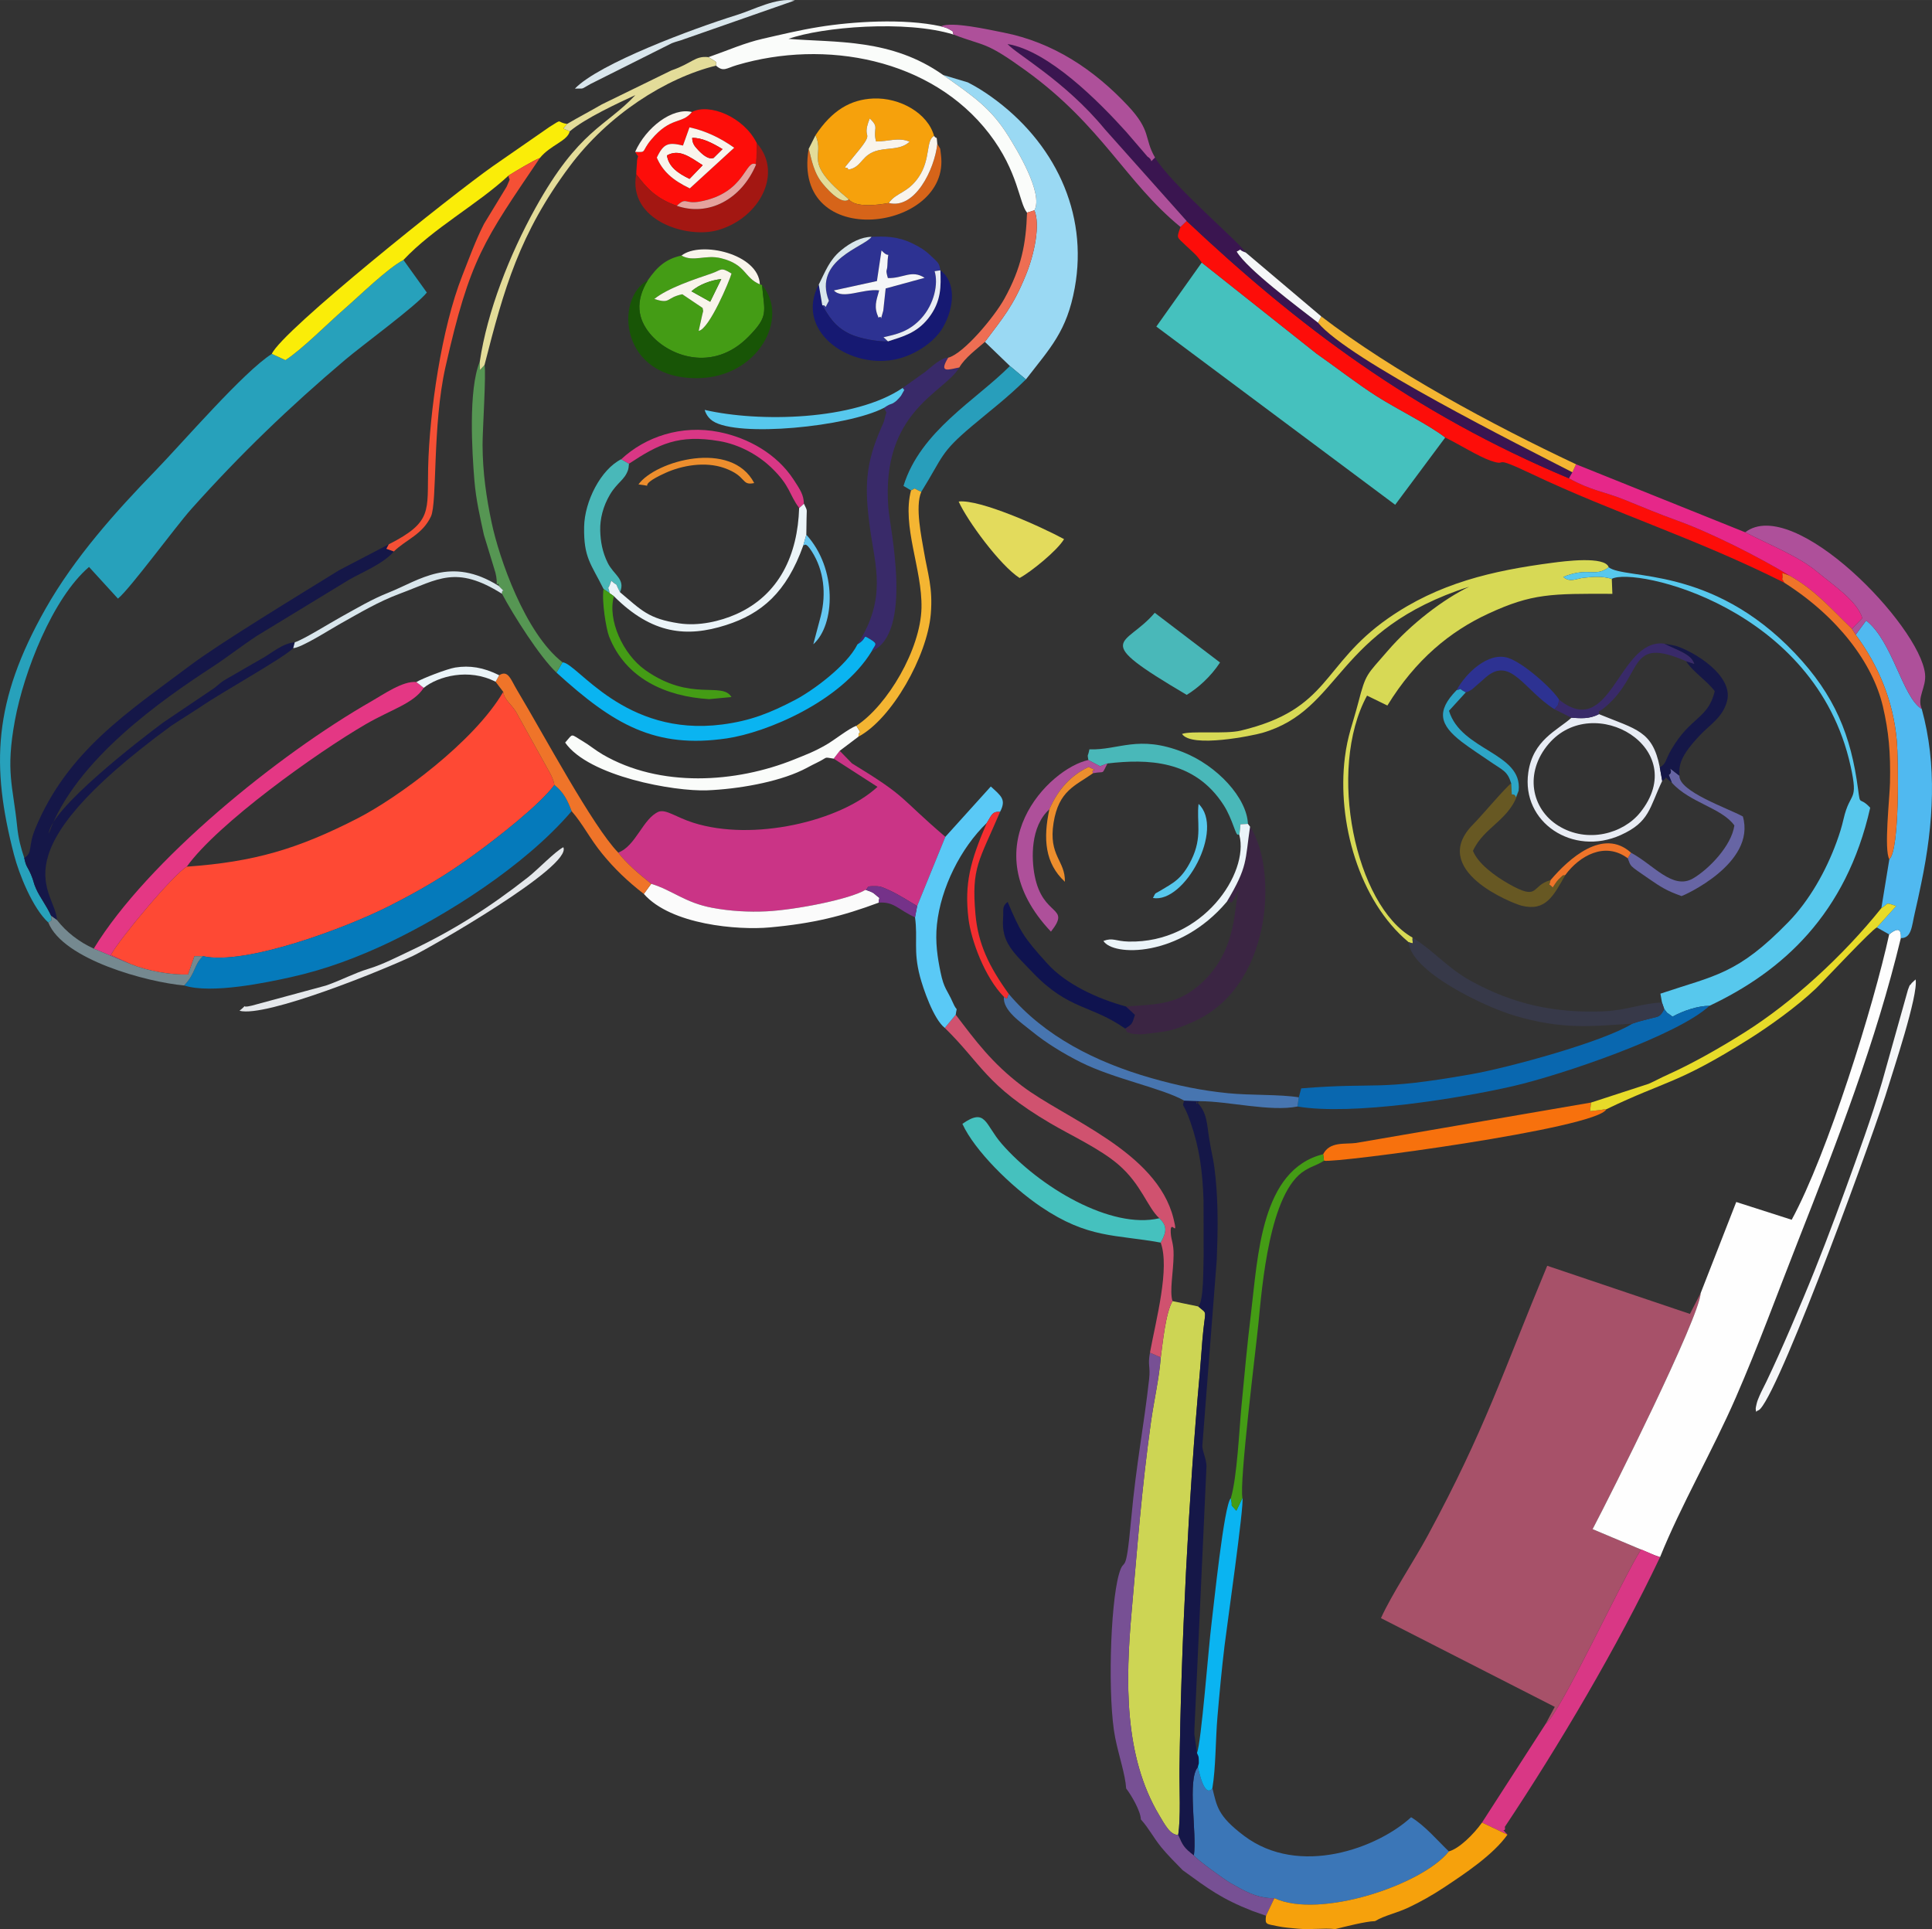 <?xml version="1.0" encoding="UTF-8"?>
<!DOCTYPE svg PUBLIC "-//W3C//DTD SVG 1.1//EN" "http://www.w3.org/Graphics/SVG/1.1/DTD/svg11.dtd">
<!-- Creator: CorelDRAW -->
<svg xmlns="http://www.w3.org/2000/svg" xml:space="preserve" width="25.974mm" height="25.934mm" version="1.1" style="shape-rendering:geometricPrecision; text-rendering:geometricPrecision; image-rendering:optimizeQuality; fill-rule:evenodd; clip-rule:evenodd"
viewBox="0 0 2633.04 2628.95"
 xmlns:xlink="http://www.w3.org/1999/xlink"
 xmlns:xodm="http://www.corel.com/coreldraw/odm/2003">
 <rect x="0" y="0" width="2633.04" height="2628.95" fill="#333333" stroke="none"/>
 <defs>
  <style type="text/css">
   <![CDATA[
    .fil7 {fill:#057ABB}
    .fil18 {fill:#0967AF}
    .fil31 {fill:#0AB4F1}
    .fil49 {fill:#0F134F}
    .fil12 {fill:#151748}
    .fil40 {fill:#161972}
    .fil36 {fill:#185506}
    .fil4 {fill:#27A1BB}
    .fil46 {fill:#289EBB}
    .fil20 {fill:#2D3292}
    .fil61 {fill:#2DA6C7}
    .fil34 {fill:#373949}
    .fil27 {fill:#392A69}
    .fil19 {fill:#3A1550}
    .fil22 {fill:#3B2543}
    .fil8 {fill:#3B76B7}
    .fil17 {fill:#449C15}
    .fil6 {fill:#45C1BE}
    .fil41 {fill:#4775B0}
    .fil33 {fill:#49B8B9}
    .fil13 {fill:#50B9F0}
    .fil42 {fill:#569653}
    .fil14 {fill:#57C8ED}
    .fil30 {fill:#5AC9F6}
    .fil63 {fill:#66C8F2}
    .fil47 {fill:#675823}
    .fil52 {fill:#6765A4}
    .fil65 {fill:#753289}
    .fil57 {fill:#758990}
    .fil15 {fill:#775094}
    .fil10 {fill:#9AD9F3}
    .fil38 {fill:#A31712}
    .fil0 {fill:#A75169}
    .fil26 {fill:#AE509A}
    .fil3 {fill:#CA3486}
    .fil5 {fill:#CDD554}
    .fil28 {fill:#D0526F}
    .fil53 {fill:#D66419}
    .fil9 {fill:#D7D955}
    .fil24 {fill:#D93785}
    .fil59 {fill:#D9E6EC}
    .fil37 {fill:#E3DB5C}
    .fil44 {fill:#E3DC99}
    .fil21 {fill:#E43784}
    .fil64 {fill:#E5A29D}
    .fil55 {fill:#E5E8EB}
    .fil29 {fill:#E62789}
    .fil48 {fill:#E7DB29}
    .fil51 {fill:#E8ECF4}
    .fil54 {fill:#EBF4F8}
    .fil62 {fill:#ED8E2D}
    .fil56 {fill:#EE6E53}
    .fil43 {fill:#EF7429}
    .fil60 {fill:#F42E30}
    .fil50 {fill:#F4B532}
    .fil39 {fill:#F55035}
    .fil45 {fill:#F5F6F8}
    .fil16 {fill:#F6A10C}
    .fil32 {fill:#F7710D}
    .fil58 {fill:#F9F4EC}
    .fil25 {fill:#FAED08}
    .fil23 {fill:#FAFCFA}
    .fil35 {fill:#FBFBFB}
    .fil11 {fill:#FD0D09}
    .fil1 {fill:#FE4934}
    .fil2 {fill:#FEFEFE}
   ]]>
  </style>
 </defs>
 <g id="Camada_x0020_1">
  <g id="_1933893460816">
   <path class="fil0" d="M2254.72 2119.34l-18.12 -7.88c-27.32,43.49 -109.48,222.24 -129.97,237.62l12.29 -23 -236.88 -120.92c14.74,-32.65 44.92,-77.69 63.8,-112.61 78.38,-144.95 101.89,-221.39 162.8,-367.59l194.5 65.62 14.63 -28.42c-1.83,33.85 -122.1,273.89 -147.32,321.75l84.26 35.44z"/>
   <path class="fil1" d="M755.61 1069.71c-20.72,27.71 -77.28,71.64 -109.33,95 -39.51,28.8 -73.35,48.45 -115.45,69.85 -58.88,29.93 -196.54,81.53 -254.16,68.49l-11.72 -0.02 -8.6 24.98c-22.68,0.8 -54.29,-4.4 -78.44,-14.23l-26.82 -12.46c11.72,-21.98 86.13,-110.81 103.43,-120.24 92.39,-6.5 151.7,-24.28 232.98,-65.93 54.19,-27.79 158.59,-104 198.34,-172.33 1.19,10.29 11.35,17.31 17.22,26.86l38.47 69.31c5.74,11.17 11.83,18.74 14.07,30.74z"/>
   <path class="fil2" d="M2590.57 1278.41c-34.12,141.38 -85.7,274.6 -140.62,414.21 -27.75,70.51 -53.31,140.77 -84.29,211.88 -31.46,72.24 -74.73,146.73 -103.26,217.55l-7.67 -2.71 -84.26 -35.44c25.22,-47.86 145.49,-287.9 147.32,-321.75l48.47 -124.1 75.55 24.23c48.97,-90 111.76,-291.93 132.86,-388.92 7.95,-6.52 16.98,-11.41 15.91,5.05z"/>
   <path class="fil3" d="M1288.38 1140.4l-38.41 94.3c-10.84,-6.33 -25.4,-15.9 -38.94,-21.93 -7.34,-3.26 -10.46,-4.94 -16.98,-5.1 -15.8,-0.38 -8.96,1.67 -14.36,4.9 -22.17,13.25 -96.36,27.46 -135.07,29.38 -24.03,1.19 -49.42,-0.2 -73.98,-4.82 -37.13,-6.96 -54.01,-23.83 -83.15,-32.7 -17.64,-14.09 -33.99,-28.07 -44.97,-42.55 24.07,-8.72 33.7,-46.76 55.32,-55.79 10.34,-3.33 23.21,7.5 46.74,15.03 81.38,26.08 200.41,-1.72 251.31,-48.82l-59.7 -38.45 8.23 -10.67 16.72 17.15c77.83,47.52 61.76,44.13 127.23,100.06z"/>
   <path class="fil4" d="M33.04 1169.14c2.87,13.33 3.9,10.45 9.1,22.45 4.13,9.51 3.14,10.94 7.05,19.59 5.49,12.2 13.65,21.9 20.51,36.89 0.1,8.92 2.42,4.55 -3.83,9.12 -21.15,-19.25 -39.8,-65.36 -46.84,-92.57 -31.31,-120.94 -28.47,-208.79 42.96,-334.93 39.65,-70.03 95.95,-132.73 149.82,-188.26 36.95,-38.09 120.46,-135.07 158.7,-159.19l18.53 8.54c22.64,-14.66 56.41,-48.86 80.14,-69.59 23.25,-20.3 58.47,-55.05 80.66,-66.92l31.89 44.39c-14.64,18.24 -87.08,71.12 -111.47,91.77 -75.69,64.06 -142.63,128.43 -209.51,203.21 -21.61,24.19 -83.87,109.27 -100.02,122.12l-39.42 -43.14c-49.69,42.62 -88.75,143.06 -100.93,208.84 -13.05,70.53 -2.6,89.67 2.93,144.14 1.83,18.16 5.28,30.09 9.73,43.55z"/>
   <path class="fil5" d="M1605.69 2500.57c-10.86,0.4 -18.34,-14.3 -25.72,-26.62 -48.57,-81.04 -45.99,-184.07 -37.73,-277.65 7.93,-89.78 13.57,-166.37 26.29,-258 4.02,-29.01 11.23,-59.78 13.43,-88.48 2.55,-18.36 6.47,-60.34 16,-76.67l35.12 7.27c13.61,11.94 9.32,1.08 5.59,46.18 -1.38,16.63 -2.03,28.26 -3.59,45.44 -15.05,165.57 -25.6,373.25 -27.57,539.04 -0.29,25.51 1.91,66.32 -1.8,89.5z"/>
   <path class="fil6" d="M1969.63 596.24l-68.2 91.65 -325.53 -242.86 61.9 -87.22 156.23 123.92c25.72,17.99 55.66,41.34 82.64,58.49 26.74,17 72.5,39.66 92.96,56.02z"/>
   <path class="fil7" d="M779.07 1105.42c-65.03,76.09 -172.81,142.58 -247.39,178.27 -42.64,20.41 -87.21,37.33 -135.41,48 -31.73,7.03 -108.36,23.33 -145.32,11.27 16.26,-17.06 13,-28.11 25.72,-39.93 57.62,13.05 195.28,-38.56 254.16,-68.49 42.1,-21.4 75.94,-41.05 115.45,-69.85 32.05,-23.36 88.61,-67.29 109.33,-95 12.76,9.93 18.18,21.7 23.46,35.71z"/>
   <path class="fil8" d="M1974.59 2523.05c-36.07,45.59 -176.07,92.54 -237.8,63.74l-6.48 -0.09c-19.42,-1.39 -33.96,-9.4 -53.37,-20.54 -8.27,-4.74 -45.75,-31.85 -49.87,-37.58 4.45,-29.46 -9.37,-103.68 5.49,-120.46l1.56 6.48c0.22,0.86 0.53,2.23 0.78,3.17 9.07,34.25 17.35,18.98 17.38,18.96 6.22,24.71 6.75,37.53 42.98,64.91 75.61,57.16 183.01,16.33 227.88,-25.15 18.61,11.15 36.06,31.87 51.44,46.56z"/>
   <path class="fil9" d="M2192.46 773.1c-19.23,14.23 -26.92,-1.06 -61.92,13.06 8.26,8.16 18.88,2.19 26.69,1.34 13.7,-1.51 25.04,-2.78 39.42,1.34l0.79 20.41c-83.34,-0.27 -109.29,-0.62 -168.92,26.95 -52.07,24.07 -99.24,62.57 -137.71,125.27l-27.71 -13.52c-55.13,101.24 -15.54,286.11 62.02,329.81 -0.69,8.96 3.61,8.86 -5.31,6.27 -68.1,-56.68 -97.74,-165.15 -86.95,-251.69 3.82,-30.57 10.49,-44.82 18.42,-75.36 10.28,-39.57 11.2,-36.67 39.75,-69.78 32,-37.15 76.34,-70.81 111.54,-87.8 -184.17,59.07 -173.41,167.8 -282.34,199.37 -12.86,3.73 -96.46,20.93 -109.29,1.41 12.3,-4.61 58.91,0.53 79.97,-4.52 122.18,-29.29 109.52,-89.06 200.7,-152.88 68.87,-48.21 142.28,-65.1 224.1,-75.84 14.7,-1.94 71.99,-9.63 76.74,6.16z"/>
   <path class="fil10" d="M1398.17 517.01l-21.81 -18.26 -34.07 -32.85c24.53,-33.01 38.13,-47.76 55.87,-91.26 11.71,-28.71 19.78,-68.51 11.59,-88.02 12.69,-23.12 -24.59,-83.73 -35.13,-100.67 -24.2,-38.92 -47.88,-54.44 -89.36,-83.82l33.73 10.11c11.15,5.71 21.25,11.98 31.44,19.22 86.18,61.28 133.13,157.76 114.29,260.91 -10.83,59.27 -33.1,81.37 -66.54,124.65z"/>
   <path class="fil11" d="M2138.3 651.87c30.37,16.83 47.79,17.94 74.79,28.83 24.41,9.85 48.2,19.9 71.73,28.33 46.48,16.64 112.01,49.87 154.42,75.58l-10.24 -3.72c2.09,14.34 -3.43,2.06 2.79,13.23 -120.14,-60.39 -231.39,-94.68 -343.49,-147.88 -60.03,-28.5 -29.76,-9.04 -57.1,-18.54 -16.29,-5.67 -44.14,-23.07 -61.56,-31.47 -20.46,-16.36 -66.22,-39.02 -92.96,-56.02 -26.98,-17.15 -56.92,-40.5 -82.64,-58.49l-156.23 -123.92c-7.78,-11.53 -10.86,-12.76 -21.28,-22.87 -13.31,-12.91 -13.14,-9.51 -7.7,-25.69l8.38 -8.11c150.84,142.16 308.39,261.57 521.09,350.73z"/>
   <path class="fil12" d="M1631.31 2388.79c1.65,4.96 2.3,2.81 2.52,10.05 0.21,6.79 -0.13,3.53 -1.27,9.3 -14.86,16.78 -1.04,91 -5.49,120.46 -13.53,-10.5 -15.05,-13.41 -21.39,-28.02 3.71,-23.18 1.51,-64 1.8,-89.5 1.98,-165.78 12.52,-373.47 27.57,-539.04 1.56,-17.17 2.21,-28.81 3.59,-45.44 3.73,-45.09 8.03,-34.23 -5.59,-46.18 7.7,-6.39 6.68,-53.51 7.33,-69.21l-0.14 -75.15c-1.31,-39.72 -5.33,-70.96 -17.9,-107.14 -10.1,-29.03 -11.78,-18.42 -8.52,-29.04l21.26 0.79c-7.7,3.81 -2.73,9.29 -4.91,0.35 15.15,13.93 14.54,30.75 17.88,51.37 1.21,7.45 0.44,2.62 1.57,8.91l1.05 5.8c0.26,1.41 1.57,7.55 2.37,11.77 1.54,8.07 2.76,17.4 3.72,27.38 3.52,36.69 3,71.92 1.53,110.11l-19.75 254.8c0.79,8.6 5.39,16.54 5.73,26.85l-15.41 336.41c-0.38,10.39 -1.04,17.26 -1.17,28.59l3.59 25.77z"/>
   <path class="fil12" d="M536.72 751.52c-14.11,16.85 -45.23,29.26 -60.6,38.26l-125.75 76.58c-21.75,14.34 -39.79,28.69 -61.1,42.62 -67.11,43.83 -186.92,126.33 -222.83,227.17 2.19,-34.04 125.66,-129.13 156.09,-151.62l64.41 -43.43c12.35,-8.01 10.61,-9.68 23.03,-16.59l44.8 -25.85c14.21,-7.3 29.6,-22.15 47.02,-23.34l-2.15 7.93c-14.58,14.42 -94.15,58.06 -126.7,80.31l-39 25.09c-243.3,178.03 -158.07,224.28 -156.31,265.15l-7.95 -5.72c-6.85,-14.99 -15.01,-24.69 -20.51,-36.89 -3.9,-8.65 -2.92,-10.08 -7.05,-19.59 -5.2,-12 -6.23,-9.12 -9.1,-22.45 11.95,-7.15 4.99,-15.31 14.7,-39.02 43.7,-106.71 127.42,-160.14 211.94,-223.69 39.38,-29.61 148.41,-96.01 202.66,-129.49l67.52 -35.17 -3.26 6.08 10.12 3.67z"/>
   <path class="fil13" d="M2619.09 966.2c20.89,75.76 16.36,155.94 -0.75,237.88 -3,14.33 -5.57,26.7 -9,41.26 -3.77,15.98 -4.08,33.57 -18.77,33.07 1.07,-16.46 -7.96,-11.57 -15.91,-5.05l-16.77 -9.46 26.29 -29.24c-15.81,-4.92 -8.3,-4.54 -20.17,2.9l10.89 -66.59c14.4,-12.78 12.33,-136.42 10.22,-161 -4.72,-55.01 -25.31,-103.48 -56.05,-144.97l14.22 -19.37c36.17,28.17 49.43,104.59 75.81,120.57z"/>
   <path class="fil14" d="M2329.73 1370.69c-15.59,0.01 -35.12,6.42 -50.3,14.76 -10.72,-8.24 -4.5,-1.65 -11.32,-10.42l-3.04 -8.77 -2.17 -12.11c74.67,-25.17 104.9,-25.94 174.87,-98.08 27.83,-28.69 50.65,-68.5 65.36,-108.92 3.86,-10.58 6.89,-20.27 9.31,-30.8 9.05,-39.53 20.73,-21.88 9.62,-72.43 -47.78,-217.28 -294.81,-271.66 -325.39,-255.09 -14.38,-4.12 -25.73,-2.85 -39.42,-1.34 -7.82,0.85 -18.43,6.82 -26.69,-1.34 34.99,-14.12 42.69,1.18 61.92,-13.06 22.51,17.25 139.63,-2.95 253.54,116.88 54.98,57.84 76.65,112.82 86.21,185.22 3.29,24.93 1.29,9.11 16.59,25.55 -32.72,145.18 -119.93,223.18 -219.08,269.95z"/>
   <path class="fil15" d="M1605.69 2500.57c6.34,14.61 7.86,17.52 21.39,28.02 4.12,5.73 41.59,32.83 49.87,37.58 19.41,11.14 33.95,19.15 53.37,20.54l6.48 0.09 -11.39 23.93 -18.34 -6.43c-42.87,-16.83 -60.25,-30.29 -95.19,-55.6 -9.59,-9.88 -20.89,-21.03 -29.28,-31.37 -11.27,-13.93 -16.42,-25.2 -27.77,-37.91 -0.22,-11.11 -12.92,-32.98 -20.03,-42.11 -1.15,-19.24 -10.11,-44.65 -15.01,-69.45 -10.23,-51.7 -6.93,-179.69 5.17,-222.58 7.7,-27.28 8.94,9.06 16.63,-74.78 7.08,-77.22 17.27,-125.99 24.5,-191.08 1.98,-17.78 -2.18,-18.46 1.16,-36.03l14.72 6.44c-2.2,28.7 -9.41,59.46 -13.43,88.48 -12.71,91.63 -18.36,168.23 -26.29,258 -8.26,93.58 -10.84,196.61 37.73,277.65 7.38,12.32 14.86,27.02 25.72,26.62z"/>
   <path class="fil16" d="M1193.96 192.79c-4.99,-18.36 5.35,-18.41 -8.65,-31.35 -13.62,34.26 13.11,10.5 -24.99,55.72 -15.8,18.75 -5.19,6.8 -4.34,13.99 19.54,-3.07 17.2,-21.02 41.77,-26.5 14.76,-3.28 30.02,-0.63 41.96,-11.54 -15.15,-6.54 -29.51,-0.14 -45.75,-0.32zm79.04 -7.5c-11.4,5.92 -4.37,31.42 -20.73,55.69 -15.16,22.48 -30.68,20.99 -40.97,35.61 -13.1,2.57 -45.26,6.95 -54.48,-4.96 -65.1,-53.27 -31.67,-56.97 -45.42,-87.3 22.72,-34.31 47.99,-48.71 78.6,-50.08 36.52,-1.64 74.59,20.11 83,51.03z"/>
   <path class="fil17" d="M952.21 450.91c14.61,-2.57 42.1,-68.55 44.78,-78.17 -15.23,-9.48 -13.53,-4.84 -26.68,-0.32 -23.24,7.97 -60.13,19.98 -78.57,34.99 22.88,7.35 15.24,-1.61 38.15,-6.44l27.64 18.65c1.06,7.08 1.43,0.66 -0.69,10.36l-4.62 20.92zm83.38 -63.41l2.98 0.94c3.26,37.38 9.57,42.06 -18.94,70.82 -48.22,48.65 -108.69,26.35 -134.24,-5.08 -15.98,-19.65 -20.26,-43 -2.58,-72.1 12.51,-18.19 24.33,-29.2 45.99,-33.86 15.97,9.31 32.58,-1.65 53.88,3.65 34.68,8.63 30.87,26.31 52.91,35.62z"/>
   <path class="fil18" d="M1768.28 1507.93l1.78 -12.52 3.35 -12.22c107.67,-8.64 99.47,4.09 232.44,-19.39 49.6,-8.75 179.46,-44.05 218.81,-68.79 8.52,-3.09 13.24,-3.95 24.09,-6.9 11.02,-2.99 13.58,-1.2 19.36,-13.08 6.82,8.77 0.61,2.18 11.32,10.42 15.19,-8.34 34.71,-14.75 50.3,-14.76 -43.17,40.3 -201.3,94.24 -267.93,109.52 -72.93,16.73 -219.08,40.27 -293.52,27.72z"/>
   <path class="fil19" d="M1574.14 214.7c21.59,36.47 117.22,117.52 123.64,129.44 -12.84,-4.35 -2.85,-5.75 -12.33,-1.32 13.47,23.49 84.15,76.24 110.84,96.91 40.93,50.2 277.87,168.38 346.66,203.86l-4.66 8.28c-212.7,-89.16 -370.25,-208.56 -521.09,-350.73l-111.51 -125.08c-54.14,-65.92 -121.02,-102.57 -132.56,-116.08 55.97,9.21 124.34,78.24 161.78,119.73l28.98 33.71c9.45,5.85 0.82,9.86 10.25,1.28z"/>
   <path class="fil20" d="M1210.07 378.96c-3.74,-12.95 -0.93,-8.7 -0.68,-17.35 0.75,-25.1 4.87,-6.43 -8.01,-20.35l-6.24 41.73 -58.64 12.8c12.13,12.87 38.72,-2.64 61.69,-0.15 -4.14,14.86 -7.47,22.7 -0.8,37.34 6.19,-5.58 0.41,10.82 6.39,-9.66l3.26 -30.24 53.08 -14.48c-17.78,-11.58 -29.2,0.97 -50.04,0.35zm71.54 -10.58l-7.85 1.2c5.18,16.99 -0.33,44.55 -18.09,64.15 -16.68,18.38 -34.29,21.99 -51.59,25.82l6.11 5.66c-12.02,0.85 -38.32,-3.6 -52.06,-10.15 -21.58,-10.3 -29.27,-25.65 -37.48,-38.98 7.67,-0.94 1,8.71 8.98,-6.11 -21.83,-55.93 48.88,-73.62 58.09,-87.2 17.78,-0.85 35.3,-0.98 55.52,8.82 9.96,4.83 17.16,9.13 24.91,16.51 11.49,10.93 11.54,10.02 13.46,20.28z"/>
   <path class="fil21" d="M254.52 1181.07c-17.3,9.43 -91.71,98.26 -103.43,120.24l26.82 12.46 -50.13 -21.04c73.19,-119.84 250.92,-264.25 378.81,-337.27 15.71,-8.98 42.85,-28.03 60.88,-25.99l9.96 7.94c-13.61,21.28 -44.09,29.26 -79.12,49.62 -67.25,39.09 -201.61,135.21 -243.8,194.05z"/>
   <path class="fil22" d="M1533.48 1401.76c9.4,-6.06 9.43,-5.81 13.26,-18.73l-12.22 -11.39c43.29,-3.24 72.65,-1.94 106.49,-35.29 46.27,-45.61 40.13,-102.07 47.37,-123.39 -14.02,28.03 -8.46,11.89 -16.41,15.94 29.02,-48.54 24.68,-55.66 31.7,-102.28 38,57.67 31.34,221.08 -81.06,267.41 -13.89,5.73 -23.4,10.49 -43.04,12.7 -8.94,1.01 -18.59,2.56 -24.65,2.83 -2.04,0.09 -10.89,-0.38 -12.58,-0.97 -9.05,-3.2 -5.02,-0.25 -8.86,-6.81z"/>
   <path class="fil23" d="M1285.26 102.12c41.48,29.39 65.16,44.91 89.36,83.82 10.53,16.94 47.82,77.55 35.13,100.67l-10.06 3.15c-11,-13.15 -11.6,-55.62 -51.59,-107.66 -78.8,-102.52 -223.7,-129 -343.86,-93.39 -14.57,4.32 -18.32,9.63 -28.4,0.69 -1.32,-5.4 5.87,-1.88 -10.23,-11.55 26.28,-9.15 48.82,-19.35 73.93,-25.06 25.07,-5.69 49.65,-11.71 76.7,-16.08 45.2,-7.31 115.04,-12 165.99,-0.92 3.91,1.13 7.61,1.86 11.16,3.92 8.82,5.15 2.96,1.45 6.27,7.4 -64.88,-20.2 -179.86,-10.37 -225.07,5.85 65.35,5.25 140.34,-0.61 210.67,49.15z"/>
   <path class="fil24" d="M2054.44 2500.25l-34.68 -16.5 86.88 -134.67c20.49,-15.38 102.65,-194.13 129.97,-237.62l18.12 7.88 7.67 2.71c-57.81,121.77 -137.87,256.99 -211.53,367.56 1.94,10.02 -7.64,-1.94 3.58,10.65z"/>
   <path class="fil25" d="M776.51 178.98c-3.34,13.36 -26.31,18.58 -40.77,36.34 -9.17,3.58 -32.38,17.5 -42.67,23.92 -41.75,39.01 -101.93,71.1 -143.24,115.01 -22.19,11.87 -57.41,46.61 -80.66,66.92 -23.73,20.73 -57.51,54.93 -80.14,69.59l-18.53 -8.54c13.47,-31.26 246.78,-217.59 301.37,-255.87l76.97 -53.37c19.52,-12.3 8.46,-6.27 24.1,-4.15 -6.77,8.61 -6.88,4.95 3.58,10.15z"/>
   <path class="fil26" d="M1574.14 214.7c-9.43,8.59 -0.8,4.57 -10.25,-1.28l-28.98 -33.71c-37.44,-41.49 -105.81,-110.52 -161.78,-119.73 11.55,13.51 78.42,50.16 132.56,116.08l111.51 125.08 -8.38 8.11c-74.52,-60.72 -106.73,-137.87 -210.88,-213.17 -56.3,-40.71 -54.6,-32.19 -98.28,-48.96 -3.31,-5.95 2.54,-2.25 -6.27,-7.4 -3.55,-2.07 -7.25,-2.8 -11.16,-3.92 15,-6.71 62.8,4.07 85.83,8.63 67.04,13.29 122.56,50.14 168.83,99.38 32.99,35.1 21.81,44.32 37.26,70.89z"/>
   <path class="fil27" d="M1292.24 487.44c-13.4,21.88 0.53,16.08 15.19,13.31 -19.88,34.55 -106.98,58.91 -96.74,191.19 2.13,27.51 34.34,170.97 -22.67,195.56 3.87,-8.8 9.75,-9.33 -1.84,-16.22 -12.25,-7.27 -2.45,-2.12 -17.56,6.82 40.6,-62.94 24,-106.84 17,-158.59 -7.54,-55.73 -6.42,-86.6 15.08,-135.94 1.53,-3.5 3.94,-8.31 4.66,-11.76 3.07,-14.74 4.18,-5.17 -0.54,-16.06 11.18,-7.66 8.65,-2.86 16.88,-9.58 0.9,-0.73 5.59,-5.73 6.2,-6.77 8.05,-13.74 2.8,-5.66 2.57,-10.92l30.88 -22.05c8.27,-6.54 21.29,-19.25 30.88,-19z"/>
   <path class="fil16" d="M1873.98 2618.08c-12.17,0.15 -42.26,7.84 -54.25,10.87 -16.04,-1.83 -32.45,1.16 -50.67,-0.55 -7.14,-0.67 -19.61,-1.59 -27.12,-3.24 -16.38,-3.62 -18.05,-1.62 -16.54,-14.43l11.39 -23.93c61.73,28.8 201.73,-18.16 237.8,-63.74 13.83,-3.7 33.54,-22.92 45.17,-39.3l34.68 16.5c-19.39,27.52 -58.82,53.65 -86.4,71.9 -15.84,10.47 -31.55,19.36 -47.77,27.06 -17.45,8.28 -33.15,10.93 -46.3,18.87z"/>
   <path class="fil28" d="M1597.95 1773.15c-9.53,16.33 -13.44,58.31 -16,76.67l-14.72 -6.44c8.38,-45.46 27.29,-115.07 14.64,-149.98 8.56,-15.29 8.68,-22.99 -1.84,-33.19 -16.24,-14.7 -24.45,-46.11 -55.62,-72.97 -25.51,-21.97 -63.82,-39.31 -93.32,-56.69 -87.8,-51.72 -93.34,-80.73 -143.44,-129.7l14.87 -18.01c27.3,35.84 49.01,65.6 90.2,96.93 59.43,45.23 183.43,88.98 206.46,180.28 7.62,30.22 -4.85,-1.59 -3.6,20.27 0.57,9.99 4.02,13.98 3.87,29.98 -0.22,23.36 -5.75,48.99 -1.5,62.84z"/>
   <path class="fil11" d="M895.15 214.77c7.85,18.29 20.91,30.42 44.96,41.95l60.54 -55.4c-18.87,-13.43 -39.6,-23.24 -60.98,-27.79l-8.86 24.81c-19.49,-4.58 -26.29,-3.47 -35.66,16.43zm136.22 -19.69c-0.66,11.41 0.19,15.01 -0.86,28.94 -15.26,-8.18 -13.76,39.18 -76.84,50.67 -20.97,3.81 -17.98,-6.88 -31.28,5.76 -29.42,-10.42 -41.56,-25.13 -55.31,-43.08 -0.02,-0.87 0.47,-3.03 0.1,-2.62l0.8 -11.67c0.42,-15.62 4.82,-4.45 -2.37,-16.14 16.73,0.85 7.84,0.04 21.89,-16.66 27.09,-32.18 41.71,-20.36 55.45,-37.67 23.82,-12.4 70.71,6.65 88.43,42.46z"/>
   <path class="fil26" d="M2619.09 966.2c-26.38,-15.99 -39.64,-92.4 -75.81,-120.57l-14.22 19.37 -5.22 -8.12 14.22 -14.54c-7.12,-23.46 -38.81,-44.14 -62,-63.45 -25.29,-21.07 -65.58,-36.83 -97.63,-53.5 66.29,-50.93 238.06,126.94 245.14,192.98 1.99,18.53 -11.51,31.81 -4.48,47.83z"/>
   <path class="fil29" d="M2523.84 856.88c-28,-26.82 -49.44,-52.42 -84.61,-72.26 -42.41,-25.72 -107.94,-58.95 -154.42,-75.58 -23.53,-8.43 -47.32,-18.48 -71.73,-28.33 -27.01,-10.89 -44.42,-12 -74.79,-28.83l4.66 -8.28 4.96 -10.89 230.52 92.68c32.05,16.68 72.34,32.44 97.63,53.5 23.19,19.31 54.88,39.99 62,63.45l-14.22 14.54z"/>
   <path class="fil30" d="M1362.91 1106.46c-11.1,-1.19 -11.76,5.48 -18.15,15.09 -35.33,34.08 -62.58,88.18 -67.87,138.45 -2.54,24.18 0.97,45.55 4.86,64.55 4.76,23.35 9.18,24.2 16.88,41.76 6.4,14.6 5.75,3.11 3.88,16.53l-14.87 18.01c-15.52,-12.08 -29.73,-54.38 -33.88,-70.16 -9.25,-35.18 -2.71,-51.3 -6.71,-80.62l2.92 -15.39 38.41 -94.3 61.95 -68.58c14.06,12.92 21.48,17.67 12.58,34.64z"/>
   <path class="fil31" d="M1188.02 887.49c-42.35,69.32 -144.52,110.97 -197.37,118.74 -97.57,14.34 -154.07,-18.43 -232.29,-89.68l8.29 -13.95c19.84,0.47 84,102.08 217.64,84.71 38.42,-4.99 64.96,-15.53 99.23,-33.43 23.56,-12.32 70.43,-46.35 85.1,-75.78 15.1,-8.94 5.31,-14.09 17.56,-6.82 11.6,6.89 5.72,7.42 1.84,16.22z"/>
   <path class="fil6" d="M1580.03 1660.21c10.52,10.2 10.4,17.9 1.84,33.19 -61.79,-11.32 -98.7,-5.2 -163.2,-48.79 -41.1,-27.79 -90.69,-77.03 -107.07,-113.06 32.16,-22.47 30.54,0.59 53.35,26.91 51.17,59.05 149.26,117.38 215.07,101.75z"/>
   <path class="fil32" d="M1804.44 1581.76l-1.15 -8.85c9.1,-17.64 29.44,-13.28 44.78,-15.31l320.31 -55.08 -1.33 11.68 13.1 -1.44c9.59,-1.22 -0.5,-0.65 9.06,-1.13 -11.65,26.16 -373.14,74.17 -384.77,70.12z"/>
   <path class="fil31" d="M1652.29 2436.74c-0.02,0.02 -8.3,15.3 -17.38,-18.96 -0.25,-0.94 -0.56,-2.31 -0.78,-3.17l-1.56 -6.48c1.14,-5.77 1.48,-2.5 1.27,-9.3 -0.22,-7.24 -0.87,-5.09 -2.52,-10.05 5.82,-13.18 15.83,-145.19 19.73,-175.59 2.96,-23.14 17.12,-163.28 26.39,-171.39 3.7,15.29 -3.14,4.43 7.52,16.98l8.34 -17.31c2.4,9.8 -21.33,175.9 -24.34,200.7 -3.97,32.78 -6.94,64.78 -9.78,97.93 -2.6,30.34 -2.21,69.66 -6.88,96.64z"/>
   <path class="fil33" d="M1662.73 902.83c-12.56,19.23 -30.09,34.85 -45.41,44.11 -133.67,-78.88 -83.45,-64.58 -43.56,-111.86l88.97 67.76z"/>
   <path class="fil34" d="M2224.65 1395.01c-56.61,3.6 -95.43,8.44 -160.94,-11.05 -40.99,-12.2 -140.91,-59.76 -143.9,-99.94 8.92,2.58 4.62,2.69 5.31,-6.27 29,17.92 47.2,41.25 79.55,59.07 59.03,32.52 116.01,43.97 180.57,41.4 31.43,-1.25 54.08,-11.42 79.81,-11.95l3.04 8.77c-5.78,11.88 -8.34,10.09 -19.36,13.08 -10.85,2.95 -15.57,3.81 -24.09,6.9z"/>
   <path class="fil35" d="M1197.57 1230.1c-49.28,18.35 -88.83,28.36 -148.79,33.78 -43.19,3.89 -134.18,-3.53 -171.33,-45.68l10.05 -13.78c29.13,8.87 46.01,25.74 83.15,32.7 24.56,4.61 49.96,6 73.98,4.82 38.7,-1.92 112.9,-16.13 135.07,-29.38 4.85,2.08 8.42,2.27 12.94,6.3 8.39,7.5 5.3,1.7 4.95,11.24z"/>
   <path class="fil36" d="M882.81 382.09c-17.68,29.09 -13.39,52.45 2.58,72.1 25.55,31.43 86.01,53.73 134.24,5.08 28.51,-28.76 22.2,-33.44 18.94,-70.82 37.84,44.39 -4.92,125.49 -86.85,126.89 -108.18,1.83 -113.96,-109.5 -68.91,-133.24z"/>
   <path class="fil23" d="M1169.99 1003.87l-25.56 19.31 -8.23 10.67c-15.09,-2.18 -5.92,-2.62 -23.78,5.97 -7.89,3.78 -11.02,5.86 -18.9,9.65 -35.04,16.86 -88.82,25.92 -129.57,27.56 -45.22,1.8 -161.59,-19.02 -193.73,-65.05 11.61,-12.99 6.34,-12.28 24.57,-1.53 7.98,4.7 17.18,12.25 26.22,17.53 78.61,45.92 182.01,39 261.39,6.96 17.31,-6.98 27.21,-10.59 43.66,-20.04 11.22,-6.45 30.46,-21.99 41.05,-25.87 9.15,15.1 3.16,3.66 2.88,14.83z"/>
   <path class="fil37" d="M1389.57 787.67c-26.63,-17.18 -71.3,-77.96 -83.06,-104.22 29.01,-3.24 111.76,34 143.66,51.24 -9.54,16.02 -45.56,44.94 -60.6,52.98z"/>
   <path class="fil38" d="M867.08 237.36c13.75,17.95 25.89,32.66 55.31,43.08 43.32,14.95 88.05,-8.68 108.12,-56.42 1.05,-13.93 0.2,-17.53 0.86,-28.94 36.07,40.35 4.35,101.82 -52.56,118.41 -42.76,12.47 -123.31,-13.26 -111.73,-76.13z"/>
   <path class="fil39" d="M536.72 751.52l-10.12 -3.67 3.26 -6.08c59.98,-30.54 52.23,-45.09 53.63,-104.3 1.79,-76.1 18.2,-190 46.59,-261.95 9.43,-23.86 17.84,-47.47 29.56,-70.43l30.84 -50.69c6.42,-15.11 3.45,-6.33 2.6,-15.16 10.29,-6.43 33.49,-20.35 42.67,-23.92 -76.33,112.95 -95.26,136.72 -128.67,284.98 -17.93,79.56 -11.02,184.93 -19.75,203.5 -11.67,24.81 -33.96,31.46 -50.61,47.72z"/>
   <path class="fil40" d="M1115.87 387.76l4.78 28.31c8.21,13.33 15.9,28.68 37.48,38.98 13.75,6.55 40.04,11 52.06,10.15 20.09,-6.5 38.99,-11.19 54.95,-31.42 18.3,-23.17 17.19,-44.49 16.46,-65.41 21.41,15.85 19.46,49.97 3.54,77.75 -12.42,21.67 -41.33,39.44 -67.15,44.13 -63.7,11.57 -134.86,-40.67 -102.13,-102.5z"/>
   <path class="fil41" d="M1768.28 1507.93c-36.9,7.42 -94.07,-7.23 -133.18,-7.26l-21.26 -0.79c-29.79,-16.97 -95.92,-29.59 -141.26,-52.42 -23.31,-11.74 -46.47,-25.81 -66.2,-41.91 -14.76,-12.04 -40.05,-28.55 -38.18,-47.08 5.67,3.71 2.95,3.43 6.62,-3.94 48.28,57.44 118.79,93.13 194.15,114.64 37.37,10.66 68.82,17.03 104.78,20.64 30.35,3.04 71.08,1.42 96.31,5.6l-1.78 12.52z"/>
   <path class="fil42" d="M766.65 902.6l-8.29 13.95c-22.42,-20.98 -58.95,-78.54 -74.17,-107.35 -0.95,-9.54 8.12,2.68 -4.36,-10.62 -0.25,-1.05 -0.22,-3.65 -0.84,-3.16 -4.16,3.29 0.02,0.06 -3.84,-15.19l-15.7 -51.45c-5.06,-23.65 -10.67,-46.83 -12.96,-74.49 -3.06,-37.08 -8.49,-123.32 7.39,-161.4l0.26 11.27 6.17 -6.73c2.49,10.08 -2.74,89.69 -2.65,108.91 0.17,37.89 5.19,71.9 12.45,106.23 9.95,47.07 45.07,150 96.54,190.03z"/>
   <path class="fil43" d="M842.52 1161.88c10.98,14.48 27.33,28.46 44.97,42.55l-10.05 13.78c-22.37,-17.34 -39.98,-34.31 -56.48,-54.45 -17.01,-20.74 -26.79,-41.18 -41.9,-58.33 -5.28,-14.01 -10.69,-25.78 -23.46,-35.71 -2.24,-11.99 -8.33,-19.56 -14.07,-30.74l-38.47 -69.31c-5.87,-9.55 -16.04,-16.57 -17.22,-26.86l-10.41 -13.71 4.89 -8.91c12.28,-7.74 15.69,5.79 24.45,20.4 36.83,61.44 103.11,185.75 137.75,221.3z"/>
   <path class="fil44" d="M660.31 497.42l-6.17 6.73 -0.26 -11.27c10.04,-68.08 40.52,-145.77 75.95,-209.62 59.22,-106.73 95.55,-110.34 136.05,-153.66 -21.9,10.04 -68.87,31.77 -89.36,49.38 -10.46,-5.2 -10.35,-1.54 -3.58,-10.15 16.45,-9.65 31.23,-17.25 47.27,-26.6l94.79 -46.29c28.38,-9.69 32.07,-20.27 50.61,-18.08 16.1,9.67 8.91,6.14 10.23,11.55 -68.57,16.88 -147.09,66.95 -199.63,137.43 -68.04,91.29 -89.28,166.13 -115.89,270.58z"/>
   <path class="fil45" d="M2393.33 1923.85c-0.54,-4.74 -1.19,-2.53 0.63,-10.53 0.97,-4.28 2.36,-7.29 4.07,-11.33 2.37,-5.63 6.63,-13.52 9.41,-19.34 5.45,-11.4 10.69,-22.81 15.9,-34.33 11.9,-26.37 23.21,-52.96 34.41,-79.62 20.69,-49.29 39.49,-98.82 57.62,-148.74 17.54,-48.32 35.14,-96.31 49.62,-145.43l35.29 -125.77c4.31,-11.11 0.9,-2.84 5.14,-9.11l5.27 -4.93c4.16,20.86 -31.86,127.94 -37.24,146.19 -15.34,51.98 -143.41,404.39 -174.24,438.85 -0.6,0.67 -2.94,2.78 -2.86,2.16 0.08,-0.62 -1.94,1.42 -3,1.95z"/>
   <path class="fil46" d="M1398.17 517.01c-25.64,25.36 -47.69,41.78 -73.86,63.89 -43.24,36.54 -38.41,40.47 -68.73,89.37 -13.44,-5.89 -5.57,-5.4 -14,-1.99l-10.25 -6.09c23.03,-74.82 98.91,-116.94 145.03,-163.44l21.81 18.26z"/>
   <path class="fil33" d="M1700.76 1122.8l-10.15 0.55 -1.5 14.84c-0.63,-0.14 -1.25,-1.41 -1.66,-0.97 -3.13,3.25 -7.31,-20.64 -19.81,-40.09 -39.85,-62.03 -104.39,-62.99 -158.32,-56.72l-10.06 3.82 -16.01 -8.47c-1.55,-9.73 -0.69,-3.29 1.43,-14.55 40.47,1.22 66.54,-20.26 127.56,3.77 46.64,18.37 87.05,62.28 88.52,97.82z"/>
   <path class="fil17" d="M1804.44 1581.76c-10.81,6.92 -14.14,6.18 -25.95,13.26 -48.64,29.11 -58.53,159.31 -63.47,208.84 -3.64,36.48 -26.25,216.56 -21.72,237.62l-8.34 17.31c-10.66,-12.55 -3.82,-1.69 -7.52,-16.98 8.64,-29.17 11.43,-93.56 14.55,-126.18 4.07,-42.54 7.63,-82.12 12.74,-124.13 9.73,-80.02 13.63,-197.56 98.57,-218.59l1.15 8.85z"/>
   <path class="fil47" d="M2069.67 1077.53c-10.27,39.53 -47.12,48.69 -62.23,81.99 6.79,17.17 29.22,33.93 48.95,45.1 42.21,23.89 29.46,2.23 56.8,-5.22 -1.7,9.73 -3.94,2.57 2.91,10.02 2.47,-3.55 4.92,-7.94 8.1,-11.12 8.94,-8.92 5.33,-3.93 9.16,-5.96 -16.24,28.68 -26.82,50.09 -59.66,41.91 -12.03,-2.99 -128.35,-48.41 -65.71,-111.15 11.17,-11.2 44.03,-50.37 51.58,-55.55l0.79 15.05c9.16,-0.64 2.08,12.01 9.31,-5.06z"/>
   <path class="fil26" d="M1489.6 1053.72c-3.83,-8.55 11.37,-0.43 -6.05,-8.43 -23.9,11.32 -41.47,30.25 -53.39,57.58 -26.18,23.54 -24.46,67.74 -20.08,90.29 11.21,57.67 50.24,40.79 22.21,76.45 -108.82,-115 -2.85,-222.22 50.97,-233.87l16.01 8.47 10.06 -3.82c-8.76,16.52 -2.36,10.03 -19.72,13.32z"/>
   <path class="fil48" d="M2557.9 1263.9c-6.35,2.15 -72.14,72.73 -83.03,83.17 -25.71,24.6 -64.11,51.92 -90.66,68.62 -99.63,62.65 -112.59,56.21 -195,95.96 -9.56,0.48 0.53,-0.09 -9.06,1.13l-13.1 1.44 1.33 -11.68 78.46 -25.54c10.5,-4.62 14.82,-7.45 27.23,-13.04 32.23,-14.52 69.16,-35.37 103.82,-57.2 63.52,-40.04 132.74,-102.53 186.13,-169.19 11.87,-7.44 4.36,-7.82 20.17,-2.9l-26.29 29.24z"/>
   <path class="fil49" d="M1534.52 1371.63l12.22 11.39c-3.83,12.92 -3.86,12.67 -13.26,18.73 -45.75,-32.19 -76.72,-25.19 -125.12,-75.47 -27.49,-28.56 -43.8,-41.97 -41.29,-74.54 0.92,-11.96 -2.01,-16.14 6.2,-22.68 16.96,39.98 21.26,47.93 54.42,84.43 24.66,27.16 66.75,47.27 106.84,58.13z"/>
   <path class="fil43" d="M2523.84 856.88l5.22 8.12c30.74,41.49 51.32,89.96 56.05,144.97 2.11,24.58 4.19,148.22 -10.22,161 -7.56,-12.9 0.44,-82.85 0.9,-104.15 0.91,-41.3 -1.73,-69.97 -9.67,-104.02 -13.7,-58.76 -60.98,-122.11 -134.34,-168.67 -6.21,-11.17 -0.7,1.12 -2.79,-13.23l10.24 3.72c35.17,19.84 56.61,45.44 84.61,72.26z"/>
   <path class="fil50" d="M1169.99 1003.87c0.28,-11.17 6.27,0.27 -2.88,-14.83 42.67,-28.04 87.51,-104.36 88.74,-160.55 1.15,-52.8 -27.02,-111.4 -14.27,-160.2 8.43,-3.42 0.56,-3.9 14,1.99 -8.81,19.94 0.56,63.08 3.61,81.29 5.11,30.42 12.38,49.31 9.34,85.24 -4.89,57.68 -53.36,143.05 -98.53,167.06z"/>
   <path class="fil51" d="M2235.2 1107.44c70.52,-87.58 -63.34,-165.68 -124.64,-93.67 -33.48,39.32 -23.6,88.7 13.34,111.58 39.65,24.56 88.34,10.59 111.3,-17.91zm26.84 -61.81l3.31 18.56c-17.64,37.09 -17.13,56.03 -56.54,73.79 -65.02,29.32 -135.83,-17.12 -125.96,-85.3 6.41,-44.28 39.12,-56.95 58.86,-74.56 12.03,0.64 24.13,2.19 37.41,-4.93 50.99,20.94 73.15,22.59 82.91,72.44z"/>
   <path class="fil50" d="M2147.92 632.7l-4.96 10.89c-68.79,-35.48 -305.73,-153.66 -346.66,-203.86l4.33 -8.62c97.27,74.78 233.29,147.92 347.29,201.59z"/>
   <path class="fil52" d="M2218.38 1169.65l4.49 -7.57c30.73,16.34 56.78,51.21 84.57,34.99 21.32,-12.45 52.4,-44.39 56.26,-72.19 -17.27,-24.06 -60.93,-30.92 -85.21,-58.27l-4.3 -10.64c9.57,-5.11 -8.78,-16.67 14.58,1.08 -0.77,21.68 65.55,44.18 86.51,55.61 18.5,64.39 -82.16,108.44 -83.57,108.49 -20.38,-7.32 -27.45,-11.83 -45.03,-23.94 -28.07,-19.33 -23.31,-15.63 -28.3,-27.56z"/>
   <path class="fil33" d="M844.99 807.03c-8.91,-17.35 -0.73,-5.37 -11.9,-15.62 -6.09,18.69 -4.69,2.17 -2.21,17.04l-8.34 -5.81c-17.12,-34.46 -27.24,-42.41 -26.46,-84.84 0.63,-34.64 22.71,-78.07 50.59,-92l10.54 6.11 -0.64 5.88c-0.19,0.71 -0.44,2.12 -0.71,2.89 -4.72,13.61 -14.62,16.61 -24.58,33.37 -9.35,15.72 -13.68,33.11 -13.27,48.83 0.38,14.83 2.89,29.27 10.11,43.96 8.26,16.84 24.56,22.24 16.87,40.18z"/>
   <path class="fil53" d="M1102.05 203c2.31,4.69 4.58,27.28 16.5,43.85 5.02,6.96 27.92,34.01 38.27,24.79 9.21,11.91 41.38,7.53 54.48,4.96 35.55,9.06 62.36,-45.66 66.13,-80.55 5.37,9.83 3.26,2.32 4.92,14.56 14.2,105.09 -203.92,133.44 -180.29,-7.6z"/>
   <path class="fil12" d="M2288.77 1057.06c-23.36,-17.75 -5.01,-6.19 -14.58,-1.08l4.3 10.64c-14.14,-10.73 -3.17,-7.77 -13.14,-2.42l-3.31 -18.56c9.14,-4.93 6.99,-9.14 15.64,-24 26.5,-45.55 50.06,-41.5 59.28,-79.68 -8.95,-12.75 -30.96,-27.45 -39.06,-40.91l11.11 3.68c-4.57,-13.58 -21.42,-17.61 -41.33,-27.65l16.06 3.03c24.61,7.62 78.92,40.21 70.03,75.13 -5.61,22.04 -23.53,32.56 -36.22,45.91 -27.95,29.39 -29.51,41.47 -28.78,55.93z"/>
   <path class="fil54" d="M1098.91 728.71l-4.16 14.59c-22.78,64 -56.78,93.08 -105.46,108.6 -53.11,16.93 -100.56,12.68 -152.61,-39.38l-5.81 -4.07c-2.48,-14.87 -3.88,1.65 2.21,-17.04 11.17,10.25 2.99,-1.73 11.9,15.62 29.46,24.84 38.64,36.11 80.55,42.46 26.82,4.07 56.17,-2.93 77.64,-12.45 59.11,-26.24 83.96,-81.2 85.95,-144.83l6.46 -5.86c5.4,11.24 3.69,5.95 3.63,21.12 -0.03,6.61 -0.31,15.61 -0.31,21.24z"/>
   <path class="fil14" d="M1204.83 555.75c-49.68,25.85 -199.33,40.6 -233.46,18.01 -8.92,-5.9 -10.95,-15.15 -10.97,-15.18 73.26,17 204.16,14.79 270.09,-30.11 0.22,5.26 5.47,-2.82 -2.57,10.92 -0.62,1.04 -5.3,6.04 -6.2,6.77 -8.23,6.72 -5.7,1.92 -16.88,9.58z"/>
   <path class="fil55" d="M719.69 1195.43c13.73,-10.77 36.04,-34.46 48.01,-40.85 13.04,25.95 -183.83,138.03 -204.4,147.83 -40.72,19.41 -201.1,84.57 -236.89,75.03 14.66,-12.04 -1.64,-2.44 16.71,-6.98l101.17 -27.4c21.08,-7.3 38.06,-16.79 58.5,-22.98 18.72,-5.66 38.43,-15.94 55.15,-23.79 58.68,-27.57 108.9,-59.38 161.75,-100.85z"/>
   <path class="fil24" d="M1095.59 686.36l-6.46 5.86c-13.97,-18.65 -11.77,-29.57 -37.1,-54.18 -18.83,-18.3 -44.71,-32.34 -71.73,-36.94 -55.48,-9.43 -82.56,4.02 -123.09,30.83l-10.54 -6.11c32.77,-30.62 82.02,-47.3 133.19,-37.1 40.27,8.03 78.88,30.07 101.53,64.58 9.35,14.23 13.95,21.28 14.19,33.07z"/>
   <path class="fil56" d="M1342.29 465.9c-11.65,10.31 -27.33,21.69 -34.86,34.85 -14.66,2.77 -28.59,8.57 -15.19,-13.31 20.7,-5.19 62.6,-55.14 76.52,-80.25 23.49,-42.35 29.53,-75.47 30.93,-117.42l10.06 -3.15c8.19,19.51 0.12,59.31 -11.59,88.02 -17.74,43.5 -31.33,58.25 -55.87,91.26z"/>
   <path class="fil57" d="M250.95 1342.97c-49.63,-4.41 -164.87,-34.97 -185.09,-85.78 6.25,-4.57 3.93,-0.2 3.83,-9.12l7.95 5.72c12.71,16.29 30.04,29.88 50.14,38.94l50.13 21.04c24.15,9.83 55.76,15.03 78.44,14.23l8.6 -24.98 11.72 0.02c-12.72,11.82 -9.46,22.87 -25.72,39.93z"/>
   <path class="fil58" d="M939.73 243.76l17.95 -18.65c-17.54,-11.16 -31.99,-22.79 -48.71,-13.3 2.26,15.62 15.38,24.54 30.76,31.95zm32.64 -28.39l12.31 -12.18c-14.19,-8.61 -28.43,-15.78 -41.36,-15.27 0.38,7.54 2.87,10.87 8.23,16.56 14.67,15.57 20.13,10.2 20.82,10.89zm-32.27 41.35c-24.05,-11.53 -37.11,-23.66 -44.96,-41.95 9.38,-19.9 16.17,-21.01 35.66,-16.43l8.86 -24.81c21.38,4.54 42.11,14.35 60.98,27.79l-60.54 55.4z"/>
   <path class="fil20" d="M2124.91 953.61c-2.03,9.28 -0.44,5.72 -6.36,12.96 -41.18,-25.88 -59.42,-71.97 -92.61,-44.41l-19.64 17.21c-5.61,3.5 -4.79,2.78 -8.69,4.2 -12.26,-6.39 -2.79,-4.86 -12.52,-3.04 12.58,-23.1 43.03,-52.44 69.96,-44.07 21.03,6.54 61.06,42.51 69.86,57.15z"/>
   <path class="fil54" d="M1703.67 1126.6c-7.01,46.62 -2.68,53.75 -31.7,102.28 -64.5,76.52 -155.41,74.41 -168.15,53.4 13.09,-4.89 16.25,0.43 34.24,0.86 101.75,2.45 164.3,-93.76 151.04,-144.96l1.5 -14.84 10.15 -0.55 2.91 3.8z"/>
   <path class="fil17" d="M836.69 812.52c-9,31.84 12.04,78.96 42.79,100.68 62.09,43.87 104.49,15.09 117.4,36.71l-30.52 2.87c-59.12,-3.65 -113.77,-28.07 -136.34,-85.58 -3.88,-9.91 -10.21,-48.31 -7.48,-64.55l8.34 5.81 5.81 4.07z"/>
   <path class="fil59" d="M783.55 120.73c32.66,-34.07 160.92,-81.77 219.97,-100.12 24.89,-7.73 53.22,-23.9 79.74,-20.02l-150.9 52.75c-6.03,2.4 -9.84,2.82 -16.86,5.56l-110.69 55.5c-14.52,8 -7.19,5.92 -21.26,6.33z"/>
   <path class="fil60" d="M1374.82 1354.54c-3.67,7.37 -0.95,7.65 -6.62,3.94 -26.16,-26.6 -44.85,-77.27 -48.34,-106.74 -5.59,-47.17 2.18,-77.6 24.91,-130.18 6.39,-9.61 7.05,-16.28 18.15,-15.09 -28.7,67.44 -39.12,75.15 -33.54,139.09 3.55,40.63 18.28,71.25 45.46,108.99z"/>
   <path class="fil27" d="M2297.91 901.04c-80.75,-34.89 -56.56,17 -110.18,62.47 -11.79,10.01 -7.83,1.8 -8.6,9.69 -13.28,7.12 -25.37,5.57 -37.41,4.93l-23.16 -11.56c5.92,-7.24 4.33,-3.68 6.36,-12.96 71.02,56.41 80.3,-83.38 142.77,-76.55 19.91,10.05 36.76,14.07 41.33,27.65l-11.11 -3.68z"/>
   <path class="fil58" d="M982.99 380.32c-13.39,1.3 -29.97,7.24 -40.67,16.63l25.58 14.23 15.09 -30.86zm-30.78 70.6l4.62 -20.92c2.12,-9.7 1.75,-3.28 0.69,-10.36l-27.64 -18.65c-22.91,4.83 -15.27,13.79 -38.15,6.44 18.44,-15.01 55.33,-27.03 78.57,-34.99 13.15,-4.51 11.46,-9.15 26.68,0.32 -2.68,9.62 -30.17,75.59 -44.78,78.17z"/>
   <path class="fil59" d="M684.18 809.19c-62.93,-39.54 -86.91,-19.57 -138.59,-0.41 -30.15,11.18 -54.46,25.97 -83.5,42.18 -11.66,6.5 -51.75,32.15 -62.46,32.27l2.15 -7.93c12.33,-4.01 46.71,-25.58 63.04,-34.6 22.52,-12.45 41.92,-24.08 64.67,-33.1 42.06,-16.7 84.27,-50.67 150.32,-9.04 12.48,13.3 3.41,1.08 4.36,10.62z"/>
   <path class="fil61" d="M2069.67 1077.53c-7.23,17.07 -0.14,4.42 -9.31,5.06l-0.79 -15.05c-5.47,-17.41 -10.95,-17.25 -31.14,-31.34 -6.19,-4.33 -25.64,-16.99 -36.44,-25.34 -29.67,-22.95 -35.1,-41.47 -6.88,-70.32 9.73,-1.81 0.26,-3.35 12.52,3.04l-22.86 25.05c16.5,54.65 100.71,57.05 94.9,108.91z"/>
   <path class="fil45" d="M1210.07 378.96c20.84,0.62 32.26,-11.93 50.04,-0.35l-53.08 14.48 -3.26 30.24c-5.98,20.48 -0.19,4.09 -6.39,9.66 -6.67,-14.64 -3.34,-22.47 0.8,-37.34 -22.96,-2.48 -49.55,13.03 -61.69,0.15l58.64 -12.8 6.24 -41.73c12.87,13.92 8.76,-4.75 8.01,20.35 -0.25,8.66 -3.06,4.41 0.68,17.35z"/>
   <path class="fil62" d="M1430.16 1102.87c11.92,-27.33 29.49,-46.26 53.39,-57.58 17.43,8.01 2.22,-0.11 6.05,8.43 -23.89,17.08 -46.73,23.41 -53.75,67.65 -7.2,45.33 16.21,51.29 15.44,80.3 -27.2,-25.27 -29.81,-58.44 -21.14,-98.8z"/>
   <path class="fil45" d="M1800.62 431.12l-4.33 8.62c-26.69,-20.67 -97.37,-73.42 -110.84,-96.91 9.48,-4.43 -0.52,-3.03 12.33,1.32l102.84 86.98z"/>
   <path class="fil62" d="M1027.86 658.27c-18.2,4 -9.39,-9.5 -40.97,-20.56 -26.08,-9.13 -57.47,-3.43 -79.92,6.73 -44.63,20.18 -9.6,18.71 -36.87,15.69 23.37,-32.2 126.81,-61.37 157.77,-1.87z"/>
   <path class="fil14" d="M1571.31 1223.76c4.29,-8.25 1.65,-4.89 9.54,-9.68 17.68,-10.77 29.59,-15.38 42.81,-42.26 15.43,-31.37 6.88,-52.12 9.83,-76.27 35.84,34.18 -18.92,135.81 -62.18,128.22z"/>
   <path class="fil58" d="M1193.96 192.79c16.24,0.18 30.6,-6.21 45.75,0.32 -11.94,10.91 -27.2,8.25 -41.96,11.54 -24.56,5.47 -22.22,23.43 -41.77,26.5 -0.85,-7.19 -11.47,4.76 4.34,-13.99 38.1,-45.22 11.36,-21.46 24.99,-55.72 14,12.95 3.66,13 8.65,31.35z"/>
   <path class="fil63" d="M1094.75 743.3l4.16 -14.59c42.21,46.18 39.46,122.85 9.52,149.25l10.16 -38.35c7.73,-30.54 4.19,-62.3 -11.95,-87.73 -8.8,-13.87 -9.72,-8.71 -11.88,-8.59z"/>
   <path class="fil64" d="M922.39 280.45c13.3,-12.64 10.31,-1.95 31.28,-5.76 63.08,-11.49 61.58,-58.85 76.84,-50.67 -20.07,47.75 -64.81,71.38 -108.12,56.42z"/>
   <path class="fil58" d="M1277.42 196.04c-3.76,34.89 -30.57,89.61 -66.13,80.55 10.3,-14.62 25.82,-13.13 40.97,-35.61 16.36,-24.28 9.33,-49.77 20.73,-55.69 4.26,5.7 3.24,-2.32 4.42,10.76z"/>
   <path class="fil58" d="M1035.59 387.51c-22.04,-9.32 -18.23,-27 -52.91,-35.62 -21.3,-5.3 -37.91,5.66 -53.88,-3.65 26.28,-20.53 105.32,-2.12 106.79,39.27z"/>
   <path class="fil43" d="M2218.38 1169.65c-31.18,-23.35 -65.95,-3.21 -85.02,22.68 -3.83,2.03 -0.22,-2.96 -9.16,5.96 -3.18,3.18 -5.63,7.57 -8.1,11.12 -6.85,-7.44 -4.61,-0.28 -2.91,-10.02 24.69,-29.12 71.65,-71.74 109.68,-37.32l-4.49 7.57z"/>
   <path class="fil54" d="M675.43 929.1c-36.44,-18.88 -78.26,-7.6 -98,8.3l-9.96 -7.94c8.02,-4.89 41.96,-18.03 53.05,-19.79 19.47,-3.08 38.18,-0.33 59.8,10.51l-4.89 8.91z"/>
   <path class="fil65" d="M1249.97 1234.69l-2.92 15.39c-23.44,-10.51 -28.13,-21.54 -49.48,-19.98 0.35,-9.54 3.45,-3.74 -4.95,-11.24 -4.51,-4.02 -8.09,-4.22 -12.94,-6.3 5.4,-3.22 -1.44,-5.27 14.36,-4.9 6.52,0.16 9.64,1.83 16.98,5.1 13.53,6.03 28.1,15.6 38.94,21.93z"/>
   <path class="fil11" d="M939.73 243.76c-15.38,-7.41 -28.5,-16.33 -30.76,-31.95 16.72,-9.49 31.17,2.14 48.71,13.3l-17.95 18.65z"/>
   <path class="fil58" d="M865.61 206.94c14.69,-33.28 50.7,-60.91 77.34,-54.33 -13.74,17.31 -28.36,5.49 -55.45,37.67 -14.05,16.7 -5.16,17.51 -21.89,16.66z"/>
   <path class="fil59" d="M1120.65 416.07l-4.78 -28.31c9,-17.82 14.36,-33.2 30.01,-46.33 13.53,-11.36 28.45,-18.62 41.85,-18.67 -9.2,13.58 -79.91,31.27 -58.09,87.2 -7.98,14.82 -1.31,5.17 -8.98,6.11z"/>
   <path class="fil44" d="M1156.82 271.64c-10.35,9.22 -33.25,-17.82 -38.27,-24.79 -11.92,-16.57 -14.19,-39.16 -16.5,-43.85l9.35 -18.66c13.76,30.33 -19.68,34.03 45.42,87.3z"/>
   <path class="fil51" d="M1210.19 465.2l-6.11 -5.66c17.29,-3.83 34.91,-7.44 51.59,-25.82 17.76,-19.6 23.28,-47.16 18.09,-64.15l7.85 -1.2c0.73,20.91 1.83,42.23 -16.46,65.41 -15.97,20.22 -34.86,24.92 -54.95,31.42z"/>
   <path class="fil11" d="M972.37 215.37c-0.69,-0.69 -6.15,4.68 -20.82,-10.89 -5.36,-5.7 -7.86,-9.02 -8.23,-16.56 12.92,-0.52 27.17,6.66 41.36,15.27l-12.31 12.18z"/>
   <path class="fil17" d="M967.89 411.18l-25.58 -14.23c10.7,-9.39 27.28,-15.33 40.67,-16.63l-15.09 30.86z"/>
  </g>
 </g>
</svg>
